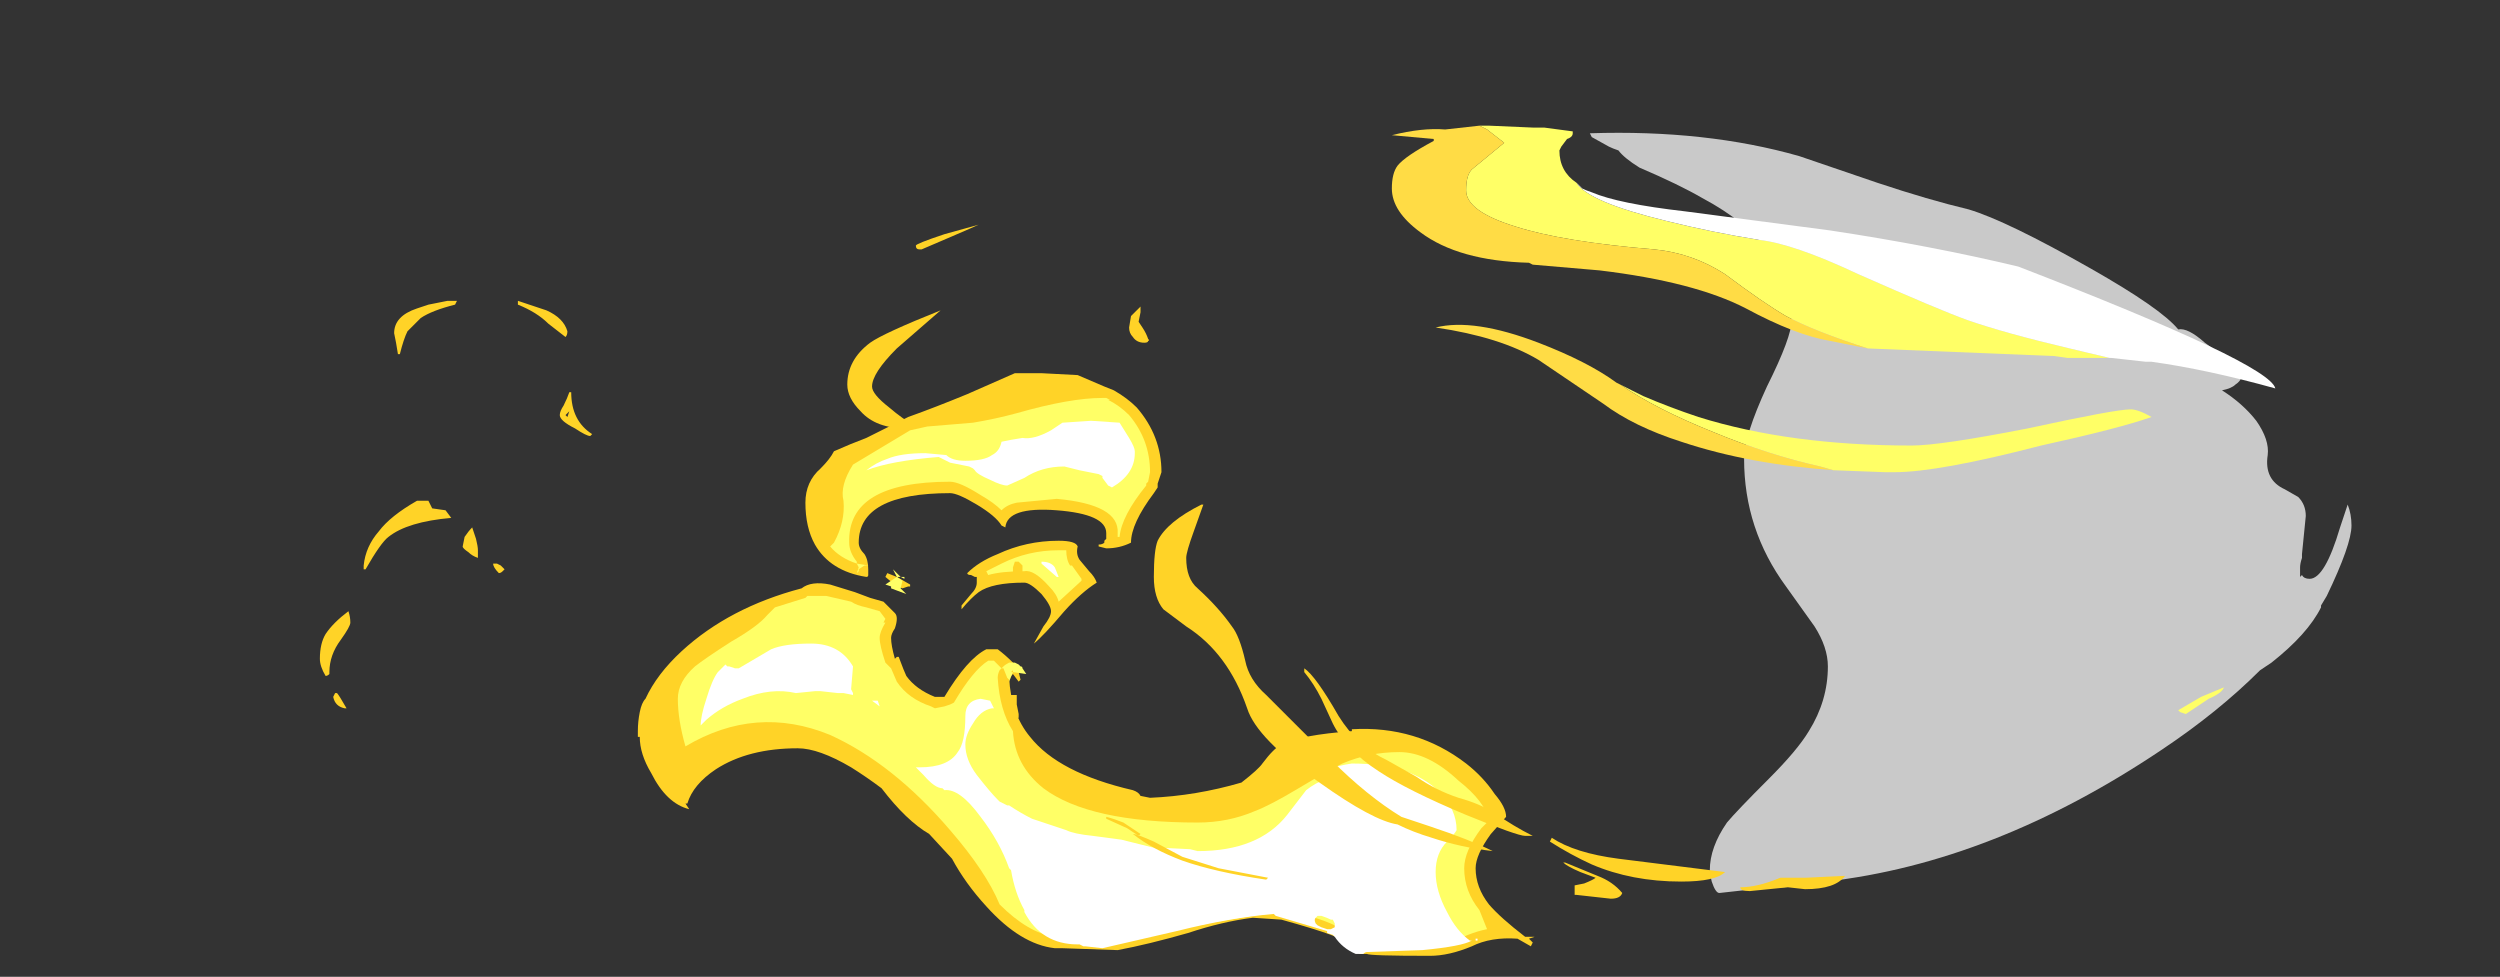 <?xml version="1.0" encoding="UTF-8" standalone="no"?>
<svg xmlns:ffdec="https://www.free-decompiler.com/flash" xmlns:xlink="http://www.w3.org/1999/xlink" ffdec:objectType="frame" height="179.55px" width="459.55px" xmlns="http://www.w3.org/2000/svg">
  <rect width="100%" height="100%" fill="#333333" stroke="none"/>
  <g transform="matrix(1.0, 0.0, 0.0, 1.0, 284.2, 164.15)">
    <use ffdec:characterId="5106" height="17.2" transform="matrix(7.0, 0.0, 0.0, 7.0, -225.4, -108.85)" width="31.9" xlink:href="#shape0"/>
    <use ffdec:characterId="5107" height="20.3" transform="matrix(7.0, 0.0, 0.0, 7.0, -128.45, -141.05)" width="39.5" xlink:href="#shape1"/>
  </g>
  <defs>
    <g id="shape0" transform="matrix(1.0, 0.0, 0.0, 1.0, 32.2, 15.55)">
      <path d="M-29.35 -15.45 L-28.85 -15.55 -28.6 -15.55 -28.65 -15.45 Q-29.25 -15.3 -29.55 -15.1 L-29.9 -14.75 Q-30.0 -14.55 -30.1 -14.15 L-30.15 -14.15 -30.2 -14.45 -30.25 -14.7 Q-30.25 -15.15 -29.65 -15.35 L-29.35 -15.45 M-27.0 -15.45 L-27.0 -15.55 -26.25 -15.3 Q-25.8 -15.1 -25.7 -14.75 -25.7 -14.65 -25.75 -14.6 L-26.2 -14.95 Q-26.5 -15.25 -27.0 -15.45 M-25.6 -13.15 Q-25.6 -12.4 -25.05 -12.05 L-25.1 -12.0 Q-25.2 -12.0 -25.5 -12.2 -25.9 -12.4 -25.9 -12.55 -25.9 -12.65 -25.8 -12.8 -25.7 -13.0 -25.65 -13.15 L-25.6 -13.15 M-25.7 -12.5 L-25.65 -12.65 -25.75 -12.55 -25.7 -12.5 M-28.75 -9.85 Q-29.9 -9.75 -30.4 -9.35 -30.6 -9.2 -31.0 -8.5 L-31.05 -8.5 -31.05 -8.6 Q-31.0 -9.1 -30.65 -9.5 -30.35 -9.9 -29.65 -10.3 L-29.35 -10.3 -29.25 -10.1 -28.9 -10.05 -28.75 -9.85 M-28.2 -9.6 L-28.1 -9.3 Q-28.05 -9.1 -28.05 -9.0 L-28.05 -8.8 Q-28.2 -8.85 -28.3 -8.95 -28.45 -9.05 -28.45 -9.1 L-28.4 -9.35 Q-28.3 -9.5 -28.2 -9.6 M-27.65 -8.65 L-27.55 -8.65 -27.45 -8.6 -27.35 -8.5 -27.4 -8.45 Q-27.45 -8.4 -27.5 -8.4 -27.65 -8.55 -27.65 -8.65 M-31.4 -7.1 Q-31.4 -7.0 -31.65 -6.65 -31.95 -6.25 -31.95 -5.8 L-31.95 -5.75 Q-32.0 -5.7 -32.05 -5.7 -32.2 -5.95 -32.2 -6.15 -32.2 -6.55 -32.05 -6.8 -31.85 -7.1 -31.45 -7.4 -31.4 -7.25 -31.4 -7.1 M-31.75 -5.25 Q-31.7 -5.2 -31.5 -4.85 L-31.55 -4.85 Q-31.8 -4.9 -31.85 -5.15 L-31.8 -5.25 -31.75 -5.25 M-23.65 -5.1 Q-23.35 -5.75 -22.7 -6.35 -21.45 -7.5 -19.55 -8.0 -19.3 -8.2 -18.8 -8.1 L-18.15 -7.9 -17.75 -7.75 -17.4 -7.65 -17.1 -7.35 Q-17.05 -7.3 -17.05 -7.2 -17.05 -7.1 -17.1 -6.95 -17.2 -6.8 -17.2 -6.7 -17.2 -6.5 -17.1 -6.15 L-17.05 -6.2 -17.0 -6.2 Q-16.85 -5.8 -16.8 -5.7 -16.55 -5.35 -16.05 -5.15 L-15.8 -5.15 Q-15.2 -6.15 -14.7 -6.4 L-14.4 -6.4 Q-14.2 -6.25 -14.0 -6.05 L-13.85 -5.8 -13.8 -5.6 -13.85 -5.55 -14.0 -5.75 -14.1 -5.65 Q-14.05 -4.7 -13.55 -4.1 -12.8 -3.15 -10.85 -2.7 -10.7 -2.65 -10.65 -2.55 L-10.4 -2.5 Q-9.2 -2.55 -8.0 -2.9 -7.55 -3.25 -7.45 -3.4 -7.15 -3.8 -6.95 -3.9 -6.45 -4.15 -5.1 -4.25 L-5.1 -4.3 Q-3.4 -4.4 -2.1 -3.4 -1.65 -3.05 -1.35 -2.6 -1.05 -2.25 -1.05 -2.0 L-1.45 -1.55 Q-1.85 -1.0 -1.85 -0.65 -1.85 -0.15 -1.5 0.3 -1.2 0.65 -0.55 1.15 L-0.3 1.15 -0.45 1.2 -0.35 1.3 -0.4 1.4 -0.75 1.2 Q-1.45 1.15 -1.95 1.4 -2.55 1.65 -3.05 1.65 -4.65 1.65 -4.7 1.6 L-4.9 1.6 Q-5.15 1.3 -5.65 1.1 -6.05 0.95 -6.95 0.7 L-7.7 0.65 Q-8.5 0.75 -9.4 1.05 -10.45 1.35 -11.25 1.5 L-12.7 1.45 -12.9 1.45 Q-13.8 1.35 -14.7 0.35 -15.25 -0.25 -15.6 -0.9 L-16.2 -1.55 Q-16.8 -1.9 -17.45 -2.75 -17.85 -3.05 -18.25 -3.3 -19.1 -3.8 -19.65 -3.8 -20.95 -3.8 -21.8 -3.25 -22.4 -2.85 -22.55 -2.35 L-22.6 -2.35 -22.5 -2.2 Q-23.1 -2.35 -23.5 -3.15 -23.8 -3.65 -23.8 -4.1 L-23.85 -4.1 -23.85 -4.25 Q-23.85 -4.5 -23.8 -4.75 -23.75 -5.0 -23.65 -5.1 M-13.95 -13.65 L-13.25 -13.65 -12.3 -13.6 -11.6 -13.3 -11.35 -13.2 Q-11.0 -13.0 -10.75 -12.75 -10.1 -12.0 -10.1 -11.05 L-10.2 -10.75 -10.2 -10.65 -10.3 -10.5 Q-10.9 -9.7 -10.9 -9.2 -11.2 -9.05 -11.55 -9.05 L-11.75 -9.1 -11.75 -9.15 Q-11.65 -9.15 -11.6 -9.2 L-11.6 -9.25 -11.55 -9.3 -11.55 -9.45 Q-11.55 -9.95 -12.85 -10.05 -14.15 -10.15 -14.2 -9.6 L-14.3 -9.65 Q-14.45 -9.9 -14.95 -10.2 -15.45 -10.5 -15.65 -10.5 -18.05 -10.5 -18.05 -9.2 -18.05 -9.05 -17.9 -8.9 -17.8 -8.75 -17.8 -8.5 L-17.8 -8.35 Q-17.8 -8.3 -17.85 -8.3 -18.8 -8.45 -19.2 -9.15 -19.45 -9.6 -19.45 -10.25 -19.45 -10.8 -19.05 -11.15 -18.8 -11.4 -18.7 -11.6 -18.25 -11.8 -17.85 -11.95 -17.25 -12.25 -16.75 -12.5 -16.05 -12.75 -15.2 -13.1 L-13.95 -13.65 M-17.05 -8.3 L-16.7 -8.1 -16.7 -8.05 -16.75 -8.05 -16.9 -8.0 -17.05 -8.05 -17.35 -8.3 -17.3 -8.4 -17.05 -8.3 M-14.95 -8.3 L-15.0 -8.3 -15.1 -8.35 Q-15.2 -8.35 -15.2 -8.4 -14.9 -8.7 -14.4 -8.9 -13.65 -9.25 -12.8 -9.25 -12.35 -9.25 -12.3 -9.1 -12.35 -8.9 -12.25 -8.75 L-12.0 -8.45 Q-11.85 -8.3 -11.8 -8.15 -12.2 -7.9 -12.65 -7.4 -13.2 -6.75 -13.45 -6.55 L-13.2 -7.0 Q-13.0 -7.25 -13.0 -7.4 -13.0 -7.55 -13.25 -7.85 -13.55 -8.15 -13.7 -8.15 -14.55 -8.15 -14.9 -7.9 -15.1 -7.75 -15.35 -7.45 L-15.35 -7.55 -15.1 -7.85 Q-14.95 -8.0 -14.95 -8.15 L-14.95 -8.3" fill="#ffd327" fill-rule="evenodd" stroke="none"/>
      <path d="M-13.9 -12.6 Q-12.5 -13.0 -11.65 -13.0 L-11.55 -13.0 -11.45 -12.95 -11.5 -12.95 Q-11.2 -12.8 -10.95 -12.55 -10.4 -11.9 -10.4 -11.05 L-10.45 -10.8 -10.5 -10.75 -10.5 -10.7 Q-11.15 -9.9 -11.2 -9.35 L-11.25 -9.35 -11.25 -9.45 Q-11.2 -10.2 -12.85 -10.35 L-13.9 -10.25 Q-14.15 -10.2 -14.3 -10.05 -14.5 -10.25 -14.85 -10.45 -15.4 -10.8 -15.65 -10.8 -18.35 -10.8 -18.3 -9.2 -18.3 -8.95 -18.1 -8.7 L-18.1 -8.65 Q-18.55 -8.8 -18.8 -9.1 L-18.7 -9.2 Q-18.4 -9.75 -18.45 -10.3 -18.55 -10.7 -18.2 -11.25 L-16.7 -12.15 -16.25 -12.25 -15.05 -12.35 Q-14.45 -12.45 -13.9 -12.6 M-17.05 -8.3 L-17.05 -8.3 -16.9 -8.2 -16.95 -8.0 -16.8 -7.85 -17.2 -8.0 -17.2 -8.05 -17.35 -8.1 -17.05 -8.3 -17.15 -8.5 -16.95 -8.3 -16.85 -8.3 -16.85 -8.25 -16.95 -8.3 -17.05 -8.3 M-16.9 -8.3 L-16.9 -8.3 M-16.95 -8.0 L-16.95 -8.0 M-17.35 -7.2 L-17.4 -7.1 -17.35 -7.1 Q-17.5 -6.85 -17.5 -6.7 -17.5 -6.5 -17.35 -6.05 -17.3 -6.0 -17.2 -5.9 L-17.05 -5.55 Q-16.75 -5.1 -16.15 -4.9 L-16.05 -4.85 -15.8 -4.9 -15.65 -4.95 -15.55 -5.0 Q-15.05 -5.85 -14.65 -6.1 L-14.5 -6.1 -14.3 -5.9 -14.25 -5.95 Q-14.2 -6.0 -14.1 -6.05 L-13.95 -6.05 -13.85 -6.0 -13.8 -5.95 Q-13.75 -5.95 -13.75 -5.9 L-13.65 -5.75 -14.0 -5.8 -14.1 -5.55 -14.1 -5.6 -14.15 -5.65 -14.25 -5.9 -14.3 -5.9 -14.35 -5.85 Q-14.4 -5.75 -14.4 -5.65 -14.35 -4.8 -14.0 -4.25 -13.95 -3.35 -13.2 -2.75 -12.0 -1.85 -9.15 -1.85 -8.35 -1.85 -7.65 -2.15 -7.25 -2.3 -6.5 -2.75 -5.75 -3.2 -5.35 -3.4 -4.65 -3.7 -3.85 -3.7 -3.1 -3.7 -2.3 -2.95 -1.6 -2.4 -1.5 -1.9 L-1.7 -1.7 Q-2.15 -1.1 -2.15 -0.65 -2.15 -0.05 -1.75 0.45 L-1.55 0.95 Q-1.8 1.0 -2.05 1.1 -2.6 1.35 -3.05 1.35 L-5.55 0.85 Q-5.95 0.65 -6.85 0.45 L-11.25 1.2 Q-12.45 1.2 -12.45 1.35 L-12.55 1.25 -12.9 1.15 Q-13.6 1.05 -14.35 0.3 -14.7 -0.55 -15.65 -1.65 -17.15 -3.4 -18.8 -4.15 -20.75 -4.95 -22.6 -3.85 -22.8 -4.55 -22.8 -5.1 -22.8 -5.55 -22.35 -5.95 -22.1 -6.15 -21.4 -6.6 -20.7 -7.0 -20.45 -7.3 L-20.25 -7.5 -19.45 -7.75 -19.4 -7.8 -18.9 -7.8 -18.25 -7.65 Q-18.1 -7.55 -17.85 -7.5 L-17.5 -7.4 -17.35 -7.2 M-14.7 -8.45 L-14.3 -8.65 Q-13.6 -9.0 -12.8 -9.0 L-12.6 -9.0 Q-12.6 -8.75 -12.5 -8.6 L-12.45 -8.6 -12.2 -8.25 -12.2 -8.2 -12.8 -7.65 Q-12.85 -7.85 -13.05 -8.05 -13.45 -8.5 -13.7 -8.45 -14.3 -8.45 -14.65 -8.35 L-14.7 -8.45 M-18.1 -8.45 L-18.05 -8.45 -18.1 -8.4 -18.05 -8.55 -18.1 -8.65 -17.8 -8.6 -17.9 -8.6 -18.05 -8.5 -18.05 -8.45 -18.1 -8.45 M-13.9 -6.05 L-13.9 -6.05 M-14.0 -5.8 L-14.0 -5.85 -14.05 -5.8 -14.0 -5.8" fill="#ffff66" fill-rule="evenodd" stroke="none"/>
      <path d="M-13.0 -12.15 L-12.7 -12.35 -11.95 -12.4 -11.2 -12.35 -10.95 -11.95 Q-10.8 -11.7 -10.8 -11.6 L-10.8 -11.55 Q-10.8 -11.0 -11.4 -10.65 L-11.5 -10.7 -11.65 -10.9 -11.65 -10.95 -11.75 -11.0 -12.25 -11.1 -12.65 -11.2 Q-13.25 -11.2 -13.7 -10.9 L-14.15 -10.7 Q-14.3 -10.7 -14.6 -10.85 -14.95 -11.0 -15.0 -11.1 L-15.05 -11.15 -15.15 -11.2 -15.65 -11.3 -15.95 -11.45 Q-17.2 -11.35 -17.85 -11.1 -17.6 -11.3 -17.3 -11.4 -16.95 -11.55 -16.3 -11.55 L-15.75 -11.5 Q-15.6 -11.35 -15.25 -11.35 -14.75 -11.35 -14.55 -11.5 -14.35 -11.6 -14.3 -11.85 L-14.05 -11.9 -13.75 -11.95 Q-13.45 -11.9 -13.0 -12.15 M-13.25 -8.7 Q-13.0 -8.7 -12.9 -8.55 L-12.8 -8.3 -12.85 -8.3 -13.25 -8.65 -13.25 -8.7 M-18.25 -5.35 L-18.2 -5.25 -18.2 -5.2 -18.45 -5.25 -18.6 -5.25 -19.05 -5.3 -19.2 -5.3 -19.7 -5.25 Q-20.35 -5.4 -21.1 -5.1 -21.65 -4.9 -22.05 -4.55 L-22.2 -4.4 Q-22.2 -4.65 -22.05 -5.1 -21.9 -5.6 -21.75 -5.8 L-21.55 -6.0 -21.5 -5.95 -21.45 -5.95 -21.3 -5.9 -21.2 -5.9 -20.35 -6.4 Q-20.0 -6.55 -19.3 -6.55 -18.55 -6.55 -18.2 -5.95 L-18.25 -5.35 M-17.5 -4.9 L-17.7 -5.05 -17.55 -5.05 -17.5 -4.9 M-14.5 -4.85 L-14.55 -4.85 Q-14.85 -4.8 -15.05 -4.45 -15.25 -4.15 -15.25 -3.9 -15.25 -3.5 -14.95 -3.1 -14.6 -2.65 -14.4 -2.45 L-14.35 -2.4 -14.15 -2.3 -14.1 -2.3 Q-13.8 -2.1 -13.5 -1.95 L-12.6 -1.65 Q-12.4 -1.55 -11.9 -1.5 L-11.15 -1.4 -10.35 -1.2 -9.35 -1.15 -9.15 -1.1 Q-7.55 -1.1 -6.8 -2.05 L-6.3 -2.7 Q-6.05 -2.9 -5.75 -3.0 L-5.65 -3.05 -5.65 -3.2 -5.7 -3.25 Q-5.45 -3.35 -5.1 -3.4 -3.55 -3.4 -2.8 -2.65 -2.35 -2.2 -2.35 -1.65 -2.4 -1.55 -2.6 -1.35 -2.9 -1.05 -2.9 -0.55 -2.9 -0.05 -2.6 0.5 -2.35 1.0 -2.0 1.25 L-1.95 1.25 Q-2.2 1.4 -3.25 1.5 L-4.7 1.55 Q-4.75 1.55 -4.8 1.6 L-5.0 1.6 Q-5.35 1.45 -5.55 1.15 L-5.6 1.1 -5.75 1.05 -5.75 1.0 Q-6.25 0.85 -7.1 0.6 L-7.15 0.55 Q-8.3 0.65 -9.7 1.0 L-11.65 1.45 -12.1 1.4 -12.15 1.4 -12.25 1.35 -12.3 1.35 Q-13.25 1.35 -13.7 0.5 L-13.7 0.45 Q-13.95 0.0 -14.05 -0.6 L-14.1 -0.65 Q-14.35 -1.35 -14.85 -2.0 -15.4 -2.75 -15.8 -2.7 L-15.85 -2.75 Q-16.05 -2.75 -16.35 -3.1 L-16.55 -3.3 -16.45 -3.3 Q-15.7 -3.3 -15.45 -3.7 -15.25 -3.95 -15.25 -4.65 -15.25 -5.05 -14.85 -5.1 L-14.6 -5.05 Q-14.55 -4.95 -14.5 -4.85 M-1.8 1.25 L-1.85 1.25 -1.85 1.2 -1.8 1.2 -1.8 1.25 M-5.55 0.8 L-5.6 0.7 -5.65 0.7 Q-5.75 0.65 -5.9 0.6 L-6.0 0.6 -6.05 0.65 Q-6.1 0.7 -6.05 0.8 L-6.0 0.85 -5.9 0.9 -5.75 0.95 -5.65 0.95 -5.55 0.9 Q-5.55 0.85 -5.55 0.8" fill="#ffffff" fill-rule="evenodd" stroke="none"/>
    </g>
    <g id="shape1" transform="matrix(1.0, 0.0, 0.0, 1.0, 18.35, 20.15)">
      <path d="M17.3 -14.45 Q17.8 -14.1 18.25 -13.55 18.25 -13.45 18.1 -13.35 18.0 -13.25 17.75 -13.2 18.3 -12.85 18.65 -12.4 19.0 -11.9 18.95 -11.5 18.85 -10.85 19.4 -10.6 L19.75 -10.4 Q19.95 -10.2 19.95 -9.9 L19.85 -8.9 19.85 -8.8 Q19.8 -8.65 19.8 -8.55 L19.8 -8.3 19.85 -8.35 Q19.9 -8.25 20.05 -8.25 20.45 -8.25 20.85 -9.6 L21.05 -10.2 Q21.15 -9.95 21.15 -9.65 21.15 -9.15 20.5 -7.8 L20.35 -7.55 20.35 -7.5 Q20.0 -6.8 19.05 -6.05 L18.75 -5.85 Q17.65 -4.75 16.15 -3.75 11.75 -0.8 7.35 -0.3 6.6 -0.15 6.1 -0.15 L5.8 -0.15 5.45 -0.1 4.55 0.0 Q4.45 0.0 4.35 -0.3 4.3 -0.5 4.3 -0.6 4.3 -1.2 4.75 -1.85 5.0 -2.15 5.85 -3.0 6.6 -3.75 6.9 -4.25 7.4 -5.05 7.4 -5.95 7.4 -6.45 7.05 -7.0 L6.3 -8.05 Q5.2 -9.55 5.2 -11.4 5.2 -12.0 5.8 -13.3 6.45 -14.6 6.45 -15.05 6.45 -17.0 4.1 -18.25 3.5 -18.6 2.45 -19.05 2.05 -19.3 1.9 -19.5 1.75 -19.55 1.65 -19.6 L1.2 -19.85 1.15 -19.95 Q4.2 -20.05 6.65 -19.35 L8.7 -18.65 Q10.05 -18.2 11.1 -17.95 12.1 -17.65 14.3 -16.4 16.15 -15.35 16.6 -14.8 16.85 -14.85 17.3 -14.45" fill="#ffffff" fill-opacity="0.737" fill-rule="evenodd" stroke="none"/>
      <path d="M-1.75 -20.15 L-1.5 -20.15 -0.35 -20.1 -0.05 -20.1 0.7 -20.0 Q0.7 -20.1 0.7 -19.95 0.7 -19.85 0.55 -19.8 L0.4 -19.6 0.35 -19.5 Q0.35 -18.95 0.8 -18.65 1.1 -18.15 3.15 -17.65 4.35 -17.35 5.6 -17.15 6.5 -17.05 8.2 -16.25 10.35 -15.3 11.05 -15.05 12.05 -14.7 13.75 -14.3 L14.8 -14.05 13.7 -14.05 13.35 -14.1 8.45 -14.3 Q7.05 -14.75 6.3 -15.15 5.7 -15.5 4.7 -16.25 3.85 -16.8 2.85 -16.9 0.45 -17.1 -0.8 -17.5 -2.1 -17.9 -2.1 -18.45 -2.1 -18.85 -1.95 -19.0 L-1.1 -19.7 -1.55 -20.05 -1.75 -20.15 M7.6 -11.1 L7.55 -11.1 7.2 -11.2 Q5.85 -11.5 4.4 -12.1 2.9 -12.7 1.95 -13.35 2.25 -13.2 2.55 -13.05 3.25 -12.75 4.0 -12.5 6.4 -11.75 9.6 -11.75 10.35 -11.75 12.65 -12.2 14.95 -12.7 15.35 -12.7 15.55 -12.7 15.9 -12.5 15.05 -12.2 13.0 -11.75 10.3 -11.05 9.15 -11.05 L8.9 -11.05 7.6 -11.1 M16.6 -4.8 L17.2 -5.15 17.8 -5.4 Q17.75 -5.25 17.4 -5.1 L16.8 -4.7 16.65 -4.75 16.6 -4.8" fill="#ffff66" fill-rule="evenodd" stroke="none"/>
      <path d="M8.45 -14.3 L7.45 -14.5 Q6.55 -14.65 5.25 -15.35 3.9 -16.05 1.4 -16.35 L-0.35 -16.5 -0.45 -16.55 Q-2.3 -16.6 -3.3 -17.35 -4.05 -17.9 -4.05 -18.5 -4.05 -18.9 -3.9 -19.1 -3.7 -19.35 -2.95 -19.75 L-2.95 -19.8 -4.05 -19.9 Q-3.25 -20.1 -2.65 -20.05 L-1.75 -20.15 -1.55 -20.05 -1.1 -19.7 -1.95 -19.0 Q-2.1 -18.85 -2.1 -18.45 -2.1 -17.9 -0.8 -17.5 0.45 -17.1 2.85 -16.9 3.85 -16.8 4.7 -16.25 5.7 -15.5 6.3 -15.15 7.05 -14.75 8.45 -14.3 M1.95 -13.35 Q2.9 -12.7 4.4 -12.1 5.85 -11.5 7.2 -11.2 L7.55 -11.1 7.6 -11.1 Q5.35 -11.25 3.55 -11.85 2.3 -12.25 1.5 -12.85 L-0.2 -14.0 Q-1.2 -14.6 -2.9 -14.85 -1.9 -15.1 -0.2 -14.45 1.1 -13.95 1.85 -13.4 L1.95 -13.35" fill="#ffdc45" fill-rule="evenodd" stroke="none"/>
      <path d="M0.8 -18.65 L0.95 -18.5 Q1.05 -18.45 1.2 -18.4 1.9 -18.1 3.65 -17.9 L7.45 -17.4 Q10.1 -17.0 12.4 -16.45 19.0 -13.9 19.15 -13.25 17.35 -13.75 15.9 -13.95 L15.75 -13.95 14.85 -14.05 14.8 -14.05 13.75 -14.3 Q12.05 -14.7 11.05 -15.05 10.35 -15.3 8.2 -16.25 6.5 -17.05 5.6 -17.15 4.35 -17.35 3.15 -17.65 1.1 -18.15 0.8 -18.65" fill="#ffffff" fill-rule="evenodd" stroke="none"/>
      <path d="M0.15 -1.45 Q0.75 -1.05 1.9 -0.9 L4.7 -0.55 Q4.45 -0.3 3.55 -0.3 2.25 -0.3 1.2 -0.75 0.65 -1.0 0.1 -1.35 L0.15 -1.45 M0.5 -0.8 L1.35 -0.45 Q1.75 -0.3 2.0 0.0 1.95 0.15 1.7 0.15 L0.8 0.05 0.75 0.05 0.75 -0.2 1.0 -0.25 Q1.25 -0.35 1.3 -0.4 L0.9 -0.55 Q0.55 -0.7 0.45 -0.8 L0.5 -0.8 M5.1 -0.15 Q5.55 -0.15 6.15 -0.4 L6.8 -0.4 7.85 -0.45 Q7.6 -0.1 6.8 -0.1 L6.35 -0.15 5.35 -0.05 Q5.1 -0.05 5.1 -0.15 M-10.65 -15.25 L-10.7 -15.0 -10.6 -14.85 Q-10.5 -14.7 -10.45 -14.55 -10.4 -14.5 -10.45 -14.5 -10.45 -14.45 -10.55 -14.45 -10.75 -14.45 -10.85 -14.6 -10.95 -14.7 -10.95 -14.85 L-10.9 -15.15 -10.65 -15.4 Q-10.65 -15.35 -10.65 -15.25 M-17.05 -14.3 Q-17.7 -13.65 -17.7 -13.3 -17.7 -13.1 -17.25 -12.75 -16.9 -12.45 -16.55 -12.25 L-16.8 -12.2 Q-17.6 -12.2 -18.0 -12.65 -18.35 -13.0 -18.35 -13.35 -18.35 -14.0 -17.75 -14.45 -17.4 -14.7 -15.9 -15.3 L-17.05 -14.3 M-15.7 -17.2 L-16.4 -16.9 -16.45 -16.9 Q-16.55 -16.9 -16.55 -17.0 -16.55 -17.05 -15.8 -17.3 L-14.9 -17.55 Q-15.0 -17.5 -15.7 -17.2 M-14.0 -8.55 L-13.95 -8.7 -13.85 -8.7 -13.75 -8.6 Q-13.75 -8.55 -13.75 -8.45 L-13.75 -8.3 Q-13.95 -8.35 -14.0 -8.4 L-14.0 -8.55 M-13.85 -4.6 L-13.9 -4.6 -14.05 -4.85 -14.1 -5.0 -14.1 -5.2 -13.9 -5.2 -13.9 -4.95 -13.85 -4.7 -13.85 -4.6 M-12.9 -3.0 L-12.85 -3.05 -12.55 -2.8 -12.55 -2.75 -12.6 -2.75 -12.8 -2.85 -12.9 -3.0 M-12.25 -2.45 L-12.2 -2.45 Q-12.1 -2.4 -12.05 -2.35 L-12.15 -2.35 -12.25 -2.4 -12.25 -2.45 M-11.95 -2.3 L-11.75 -2.2 -11.85 -2.2 -11.95 -2.25 -11.95 -2.3 M-10.3 -8.3 Q-10.3 -9.0 -10.2 -9.25 -9.95 -9.75 -9.05 -10.2 L-9.0 -10.2 -9.25 -9.5 Q-9.45 -8.95 -9.45 -8.8 -9.45 -8.25 -9.15 -8.0 -8.6 -7.5 -8.25 -7.0 -8.05 -6.75 -7.9 -6.1 -7.8 -5.6 -7.35 -5.2 L-5.65 -3.5 Q-4.7 -2.55 -3.8 -2.0 L-3.05 -1.75 Q-2.0 -1.4 -1.4 -1.1 -2.25 -1.2 -3.0 -1.45 -3.5 -1.6 -3.9 -1.8 -4.55 -1.9 -5.95 -2.9 -7.6 -4.05 -7.85 -4.85 -8.35 -6.3 -9.45 -7.0 L-10.05 -7.45 Q-10.3 -7.75 -10.3 -8.3 M-6.35 -5.8 L-6.35 -5.9 Q-6.05 -5.7 -5.45 -4.65 -4.95 -3.85 -4.2 -3.5 L-3.4 -3.05 Q-2.9 -2.7 -2.3 -2.5 -1.75 -2.35 -1.35 -2.1 -0.85 -1.75 -0.35 -1.5 L-0.55 -1.5 Q-0.75 -1.5 -2.1 -2.05 -3.65 -2.7 -4.4 -3.2 -5.25 -3.75 -5.6 -4.45 L-5.9 -5.1 Q-6.1 -5.5 -6.35 -5.8 M-11.1 -1.85 L-10.65 -1.55 -10.7 -1.5 -11.0 -1.7 -11.55 -1.95 -11.55 -2.0 Q-11.35 -1.95 -11.1 -1.85 M-10.3 -1.35 L-9.55 -0.95 -8.6 -0.65 -7.3 -0.4 -7.35 -0.35 Q-8.7 -0.55 -9.55 -0.85 -10.35 -1.15 -10.85 -1.55 -10.75 -1.55 -10.3 -1.35" fill="#ffd327" fill-rule="evenodd" stroke="none"/>
    </g>
  </defs>
</svg>
